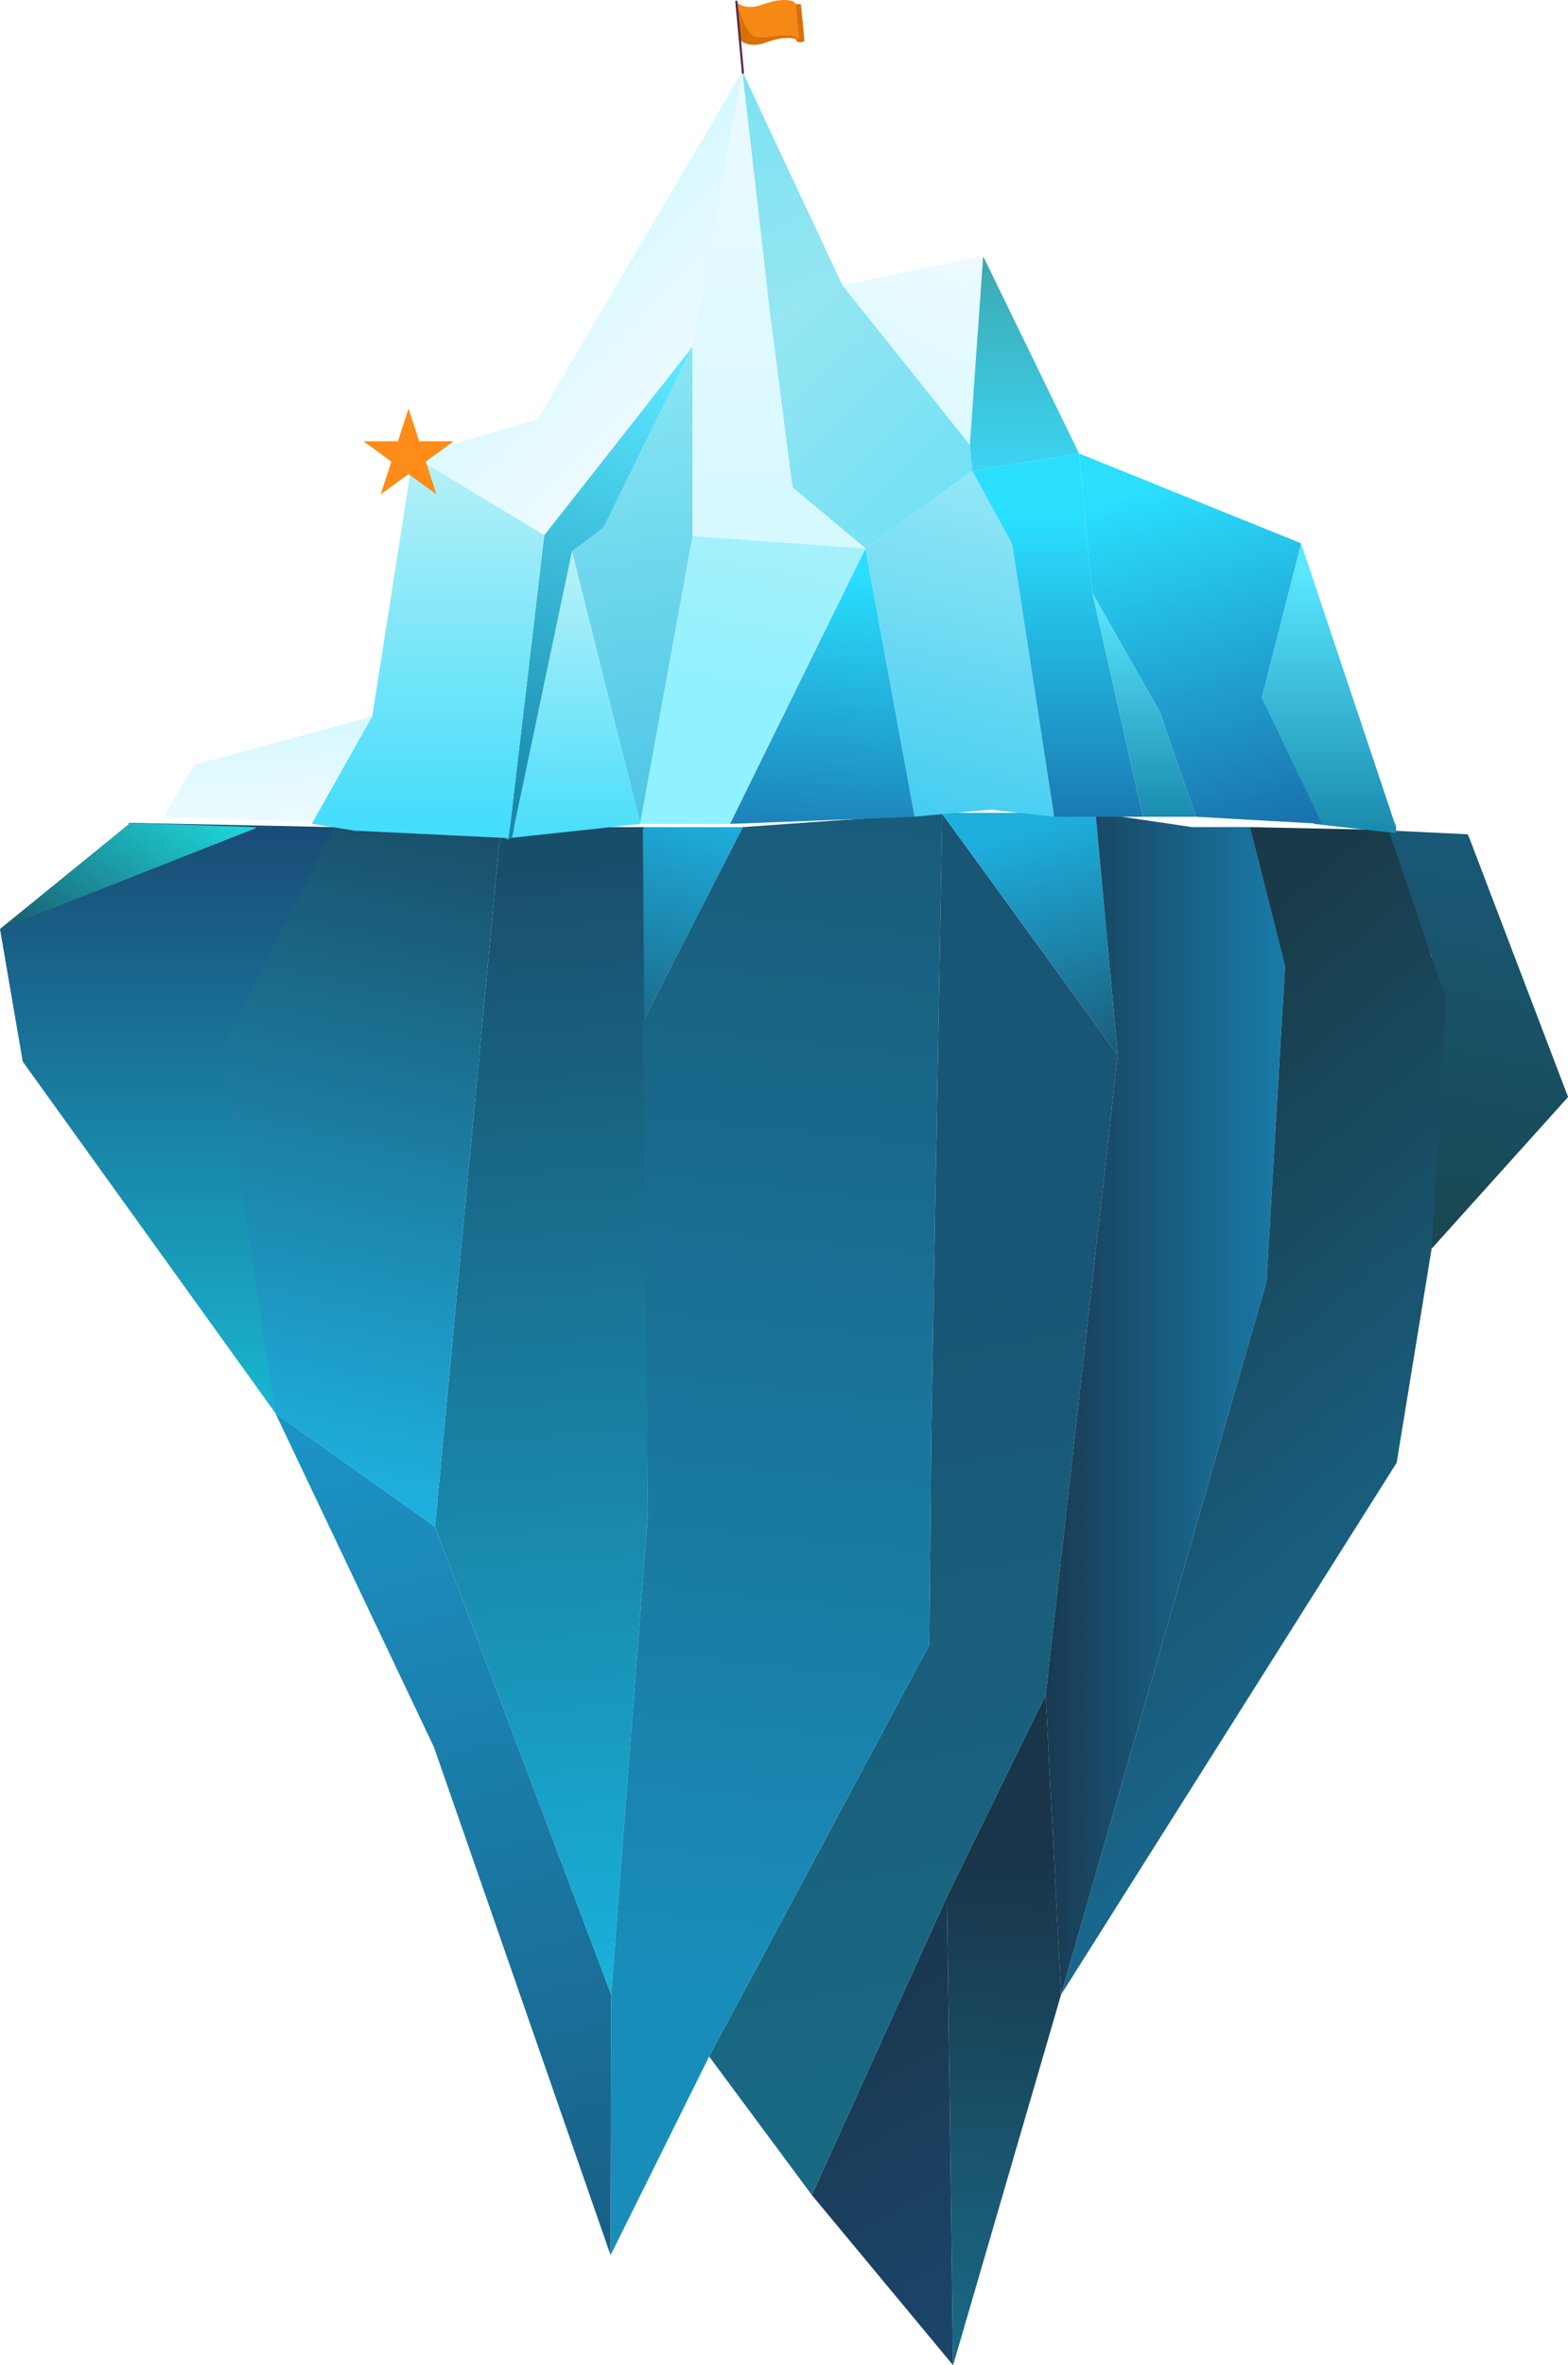 <svg width="680" height="1025" viewBox="0 0 680 1025" fill="none" xmlns="http://www.w3.org/2000/svg">
<g opacity="0.9" clip-path="url(#clip0_2122_4011)">
<path d="M431.104 714.504V714.51L431.099 714.504H431.104Z" fill="url(#paint0_radial_2122_4011)"/>
<path d="M557.307 418.549L517.184 358.993H517.169L517.145 358.885L517.049 358.438H541.983L542.13 358.885H542.165L542.188 358.993L557.307 418.549Z" fill="url(#paint1_linear_2122_4011)"/>
<g style="mix-blend-mode:hard-light">
<g style="mix-blend-mode:overlay">
<path d="M679.93 475.529L621.252 540.708C621.204 540.762 621.136 540.795 621.063 540.799C620.991 540.803 620.92 540.779 620.865 540.731C620.817 540.685 620.785 540.624 620.777 540.557L620.842 414.349L620.788 414.191C620.093 412.321 610.896 391.317 600.784 366.93C599.791 364.532 598.783 362.109 597.778 359.684L636.418 361.535L636.569 361.982H636.773L679.984 475.259C680.001 475.304 680.006 475.354 679.996 475.402C679.987 475.449 679.964 475.493 679.93 475.529Z" fill="url(#paint2_linear_2122_4011)"/>
</g>
<g style="mix-blend-mode:overlay">
<path d="M408.63 352.707L403.854 621.036L403.862 621.048L403.85 621.04L403.035 712.75L307.541 891.209L352.085 951.262L410.686 821.926L453.487 734.583V734.579L453.491 734.583L484.727 457.209L408.63 352.707Z" fill="url(#paint3_linear_2122_4011)"/>
</g>
<g style="mix-blend-mode:overlay">
<path d="M484.727 457.209L408.723 352.815L408.63 352.707H409.159L409.078 352.259H475.04L475.109 352.707H475.125L475.144 352.815L484.727 457.209Z" fill="url(#paint4_linear_2122_4011)"/>
</g>
<g style="mix-blend-mode:overlay">
<path d="M321.969 358.885L321.915 358.993L279.396 441.478L278.797 442.635V358.885H279.295L279.334 358.654L279.373 358.438H322.054L321.834 358.885H321.969Z" fill="url(#paint5_linear_2122_4011)"/>
</g>
<g style="mix-blend-mode:overlay">
<path d="M280.949 656.372L265.037 864.413L265.018 864.328L188.658 661.605L217.105 358.993L217.109 358.885H218.612L218.708 358.438H279.284L279.334 358.654L279.338 358.658L279.423 358.993H278.797L279.396 441.478L280.949 656.372Z" fill="url(#paint6_linear_2122_4011)"/>
</g>
<g style="mix-blend-mode:overlay">
<path d="M542.187 358.993L542.164 358.885H542.13L541.983 358.438H517.049L475.04 352.259L475.109 352.707L475.125 352.815H475.144L484.726 457.209L453.486 734.583L456.759 798.285L460.152 864.416L460.156 864.412V864.408L549.201 555.529L557.307 418.549L542.187 358.993Z" fill="url(#paint7_linear_2122_4011)"/>
</g>
<g style="mix-blend-mode:overlay">
<path d="M119.373 612.304L9.861 460.048L0 402.624L55.989 357.138H55.691L55.985 356.586L144.756 358.438L144.682 358.885L144.675 358.947L119.373 612.304Z" fill="url(#paint8_linear_2122_4011)"/>
</g>
<g style="mix-blend-mode:overlay">
<path d="M0 402.621L55.985 357.138H55.691L55.985 356.583L110.536 358.438C110.593 358.437 110.649 358.449 110.7 358.472C110.752 358.495 110.797 358.529 110.834 358.572C110.871 358.615 110.898 358.665 110.913 358.719C110.929 358.773 110.932 358.83 110.923 358.885L0 402.621Z" fill="url(#paint9_linear_2122_4011)"/>
</g>
<g style="mix-blend-mode:overlay">
<path d="M265.037 864.417L188.658 661.602L119.373 612.305L188.186 757.126L264.793 977.315L265.037 864.417Z" fill="url(#paint10_linear_2122_4011)"/>
</g>
<g style="mix-blend-mode:overlay">
<path d="M403.85 621.04L408.642 352.815H409.183L409.159 352.707L409.082 352.259L322.058 358.438L321.838 358.885H321.834L321.784 358.993H321.915L279.396 441.477L278.797 442.635L280.949 656.372L265.037 864.416L264.794 977.315L307.541 891.209L403.035 712.75L403.85 621.04Z" fill="url(#paint11_linear_2122_4011)"/>
</g>
<g style="mix-blend-mode:overlay">
<path d="M352.085 951.262L410.686 821.926L413.34 1025L352.085 951.262Z" fill="url(#paint12_linear_2122_4011)"/>
</g>
<g style="mix-blend-mode:overlay">
<path d="M453.487 734.583L410.686 821.927L413.34 1025L460.156 864.417L453.487 734.583Z" fill="url(#paint13_linear_2122_4011)"/>
</g>
<g style="mix-blend-mode:overlay">
<path d="M620.859 541.14L627.192 433.24L602.713 361.203L602.35 360.123H601.782L601.57 359.676L541.983 358.438L542.13 358.885L542.165 358.993H542.192L557.308 418.549L549.201 555.529L460.156 864.409L605.7 633.887L620.859 541.14Z" fill="url(#paint14_linear_2122_4011)"/>
</g>
<g style="mix-blend-mode:overlay">
<path d="M217.179 358.438L217.121 358.885L217.109 358.993H217.101L188.659 661.605L119.374 612.305L96.066 455.535L144.667 358.885H144.683L144.756 358.438H217.179Z" fill="url(#paint15_linear_2122_4011)"/>
</g>
</g>
<path d="M279.507 357.05L279.473 357.261L279.469 357.253L279.419 357.05H279.507Z" fill="url(#paint16_linear_2122_4011)"/>
<path d="M279.431 357.483L279.474 357.262L279.555 357.588H279.411L279.431 357.483Z" fill="url(#paint17_linear_2122_4011)"/>
<path d="M220.83 363.228L220.733 363.664L220.71 363.764H219.28L219.292 363.664L219.35 363.228H220.83Z" fill="url(#paint18_linear_2122_4011)"/>
<path d="M605.43 361.065L569.85 357.046C558.95 330.762 547.771 303.865 547.269 302.666L547.25 302.623C547.231 302.571 547.231 302.514 547.25 302.461L564.062 236.264C564.077 236.214 564.107 236.169 564.15 236.138C564.192 236.106 564.243 236.089 564.296 236.089C564.348 236.089 564.4 236.106 564.442 236.138C564.484 236.169 564.515 236.214 564.529 236.264L605.221 357.906L605.41 354.821L605.43 361.065Z" fill="url(#paint19_linear_2122_4011)"/>
<path d="M396.694 353.961L316.556 357.05L316.602 356.95H316.606L375.319 237.641L396.675 353.86L396.694 353.961Z" fill="url(#paint20_linear_2122_4011)"/>
<path d="M396.277 353.961H396.169L396.192 353.86L396.277 353.961Z" fill="url(#paint21_linear_2122_4011)"/>
<path d="M457.18 353.96L429.518 350.867L396.276 353.96L396.191 353.86H396.674L375.318 237.641L421.655 204.133V204.137H421.659L438.942 235.762L457.146 353.86H457.161L457.18 353.96Z" fill="url(#paint22_linear_2122_4011)"/>
<path d="M316.725 356.949L316.679 357.05H277.143V356.949H277.595L277.633 356.737L300.342 232.253L375.318 237.641L316.601 356.949H316.725Z" fill="url(#paint23_linear_2122_4011)"/>
<path d="M375.318 237.637L343.649 211.165L334.368 139.36L365.299 123.547L420.596 192.722L421.655 204.138L375.318 237.637Z" fill="url(#paint24_linear_2122_4011)"/>
<path d="M277.714 357.05L220.57 363.228L220.574 363.132H221.954L248.066 238.906L277.633 356.737L277.637 356.741L277.714 357.05Z" fill="url(#paint25_linear_2122_4011)"/>
<path d="M277.716 357.052H277.579L277.595 356.951L277.638 356.741L277.716 357.052Z" fill="url(#paint26_linear_2122_4011)"/>
<path d="M300.342 150.143V232.253L277.637 356.741L277.633 356.737L248.066 238.906L261.675 228.735L300.342 150.143Z" fill="url(#paint27_linear_2122_4011)"/>
<path d="M300.342 150.143L261.675 228.735L248.066 238.906L221.954 363.132L221.93 363.228H220.574L220.586 363.132L236.03 231.875H236.034L300.342 150.143Z" fill="url(#paint28_linear_2122_4011)"/>
<path d="M495.731 353.961H457.161L457.146 353.86L438.943 235.763L421.659 204.137H421.655V204.133L467.961 196.501L473.707 256.851L495.693 353.86H495.716L495.731 353.961Z" fill="url(#paint29_linear_2122_4011)"/>
<path d="M518.656 353.96H495.716L495.693 353.86L473.707 256.851L503.019 308.524L518.602 353.86H518.633L518.656 353.96Z" fill="url(#paint30_linear_2122_4011)"/>
<path d="M573.853 357.05L518.633 353.961L518.602 353.86L503.019 308.524L473.707 256.851L467.961 196.501L564.251 235.454L564.05 236.252L547.234 302.446L547.215 302.531L547.254 302.612L547.269 302.654L573.3 356.949H573.822L573.853 357.05Z" fill="url(#paint31_linear_2122_4011)"/>
<path d="M300.342 150.143L236.034 231.879L179.091 197.592L233.09 181.699L321.957 31L300.342 150.143Z" fill="url(#paint32_linear_2122_4011)"/>
<path d="M300.342 232.249V150.143L321.957 31L334.368 139.359L343.649 211.164L375.318 237.637L300.342 232.249Z" fill="url(#paint33_linear_2122_4011)"/>
<path d="M334.368 139.359L365.299 123.547L321.957 31L334.368 139.359Z" fill="url(#paint34_linear_2122_4011)"/>
<path d="M365.3 123.547L420.597 192.721L426.37 111.016L365.3 123.547Z" fill="url(#paint35_linear_2122_4011)"/>
<path d="M421.655 204.137L420.597 192.721L426.369 111.016L467.961 196.501L421.655 204.137Z" fill="url(#paint36_linear_2122_4011)"/>
<path d="M154.165 356.949L154.157 357.007L154.161 357.05L70.861 353.96L84.404 331.391L161.44 310.441L154.165 356.949Z" fill="url(#paint37_linear_2122_4011)"/>
<path d="M573.853 357.049H573.799L573.822 356.949L573.853 357.049Z" fill="url(#paint38_linear_2122_4011)"/>
<path d="M536.191 302.607L536.152 302.53L536.172 302.446C536.159 302.5 536.165 302.557 536.191 302.607Z" fill="url(#paint39_linear_2122_4011)"/>
<path d="M236.03 231.875L220.586 363.132L220.574 363.228L157.224 360.139L154.149 360.042L135.254 356.949L161.44 310.441L179.087 197.592L236.03 231.875Z" fill="url(#paint40_linear_2122_4011)"/>
<path d="M177.188 177.027L181.805 191.237L196.745 191.237L184.658 200.019L189.275 214.229L177.188 205.447L165.1 214.229L169.717 200.019L157.63 191.237L172.57 191.237L177.188 177.027Z" fill="#FE7F00"/>
</g>
<g clip-path="url(#clip1_2122_4011)">
<path d="M345.073 16.908C345.119 17.2 345.534 19.071 348.528 17.993C348.635 17.954 348.726 17.881 348.787 17.785C348.848 17.689 348.875 17.575 348.865 17.462L347.398 2.242C347.386 2.115 347.327 1.998 347.233 1.913C347.139 1.828 347.016 1.78 346.889 1.781H345.162C345.093 1.781 345.026 1.794 344.963 1.821C344.9 1.848 344.843 1.886 344.795 1.935C344.747 1.984 344.71 2.042 344.685 2.106C344.66 2.17 344.649 2.238 344.651 2.306L345.064 16.844C345.067 16.866 345.07 16.886 345.073 16.908Z" fill="#D77107"/>
<path d="M346.613 17.58C343.924 15.873 338.915 15.873 331.945 18.445C324.975 21.017 321.24 17.58 321.24 17.58L319.719 1.189C319.719 1.189 323.454 4.626 330.423 2.055C336.423 -0.16 340.975 -0.467 343.838 0.58C344.21 0.717 344.535 0.957 344.776 1.272C345.017 1.586 345.164 1.962 345.2 2.357L346.613 17.58Z" fill="#F68816"/>
<path d="M341.045 15.322C338.355 15.179 335.716 15.736 333.065 16.074C330.835 16.361 328.124 16.679 326.221 15.202C325.324 14.506 324.626 13.511 324.018 12.565C323.324 11.46 322.75 10.285 322.303 9.06C321.372 6.565 320.087 4.065 319.809 1.386C319.805 1.346 319.805 1.306 319.809 1.266C319.749 1.216 319.718 1.188 319.718 1.188L321.24 17.58C321.24 17.58 324.976 21.017 331.945 18.445C338.914 15.873 343.926 15.873 346.613 17.58L346.567 17.084C344.98 15.954 343.018 15.428 341.045 15.322Z" fill="#D77107"/>
<path d="M318.87 0.757L318.947 1.584C319.016 2.332 319.085 3.08 319.154 3.827L319.465 7.165L319.84 11.208L320.254 15.653C320.392 17.149 320.53 18.644 320.668 20.139C320.798 21.532 320.928 22.926 321.057 24.321L321.386 27.855L321.621 30.396C321.659 30.796 321.685 31.199 321.733 31.598C321.733 31.615 321.733 31.632 321.738 31.649C321.759 31.877 322.049 32.028 322.28 31.991C322.337 31.984 322.391 31.965 322.44 31.936C322.489 31.907 322.532 31.869 322.566 31.824C322.6 31.778 322.625 31.726 322.639 31.671C322.653 31.616 322.656 31.559 322.648 31.503L322.57 30.671C322.501 29.923 322.432 29.176 322.363 28.429L322.053 25.091L321.677 21.047L321.263 16.602C321.126 15.107 320.988 13.612 320.85 12.117L320.462 7.935L320.133 4.401L319.895 1.864C319.858 1.463 319.832 1.061 319.783 0.661C319.783 0.645 319.783 0.627 319.783 0.611C319.763 0.383 319.473 0.232 319.241 0.269C319.185 0.276 319.13 0.295 319.081 0.324C319.032 0.352 318.989 0.391 318.955 0.436C318.921 0.482 318.896 0.533 318.882 0.589C318.868 0.644 318.865 0.701 318.874 0.757H318.87Z" fill="#4F2655"/>
</g>
<defs>
<radialGradient id="paint0_radial_2122_4011" cx="0" cy="0" r="1" gradientUnits="userSpaceOnUse" gradientTransform="translate(431.104 714.504) scale(0.005)">
<stop stop-color="#40FFFF"/>
<stop offset="0.13" stop-color="#34DDDD"/>
<stop offset="0.34" stop-color="#22A8AA"/>
<stop offset="0.55" stop-color="#137E81"/>
<stop offset="0.73" stop-color="#096063"/>
<stop offset="0.89" stop-color="#024E51"/>
<stop offset="1" stop-color="#00474B"/>
</radialGradient>
<linearGradient id="paint1_linear_2122_4011" x1="513.992" y1="335.756" x2="583.122" y2="438.396" gradientUnits="userSpaceOnUse">
<stop stop-color="#05A6DA"/>
<stop offset="1" stop-color="#002D47"/>
</linearGradient>
<linearGradient id="paint2_linear_2122_4011" x1="649.915" y1="362.734" x2="616.708" y2="528.452" gradientUnits="userSpaceOnUse">
<stop stop-color="#004769"/>
<stop offset="1" stop-color="#003440"/>
</linearGradient>
<linearGradient id="paint3_linear_2122_4011" x1="437.9" y1="906.617" x2="377.308" y2="568.213" gradientUnits="userSpaceOnUse">
<stop stop-color="#005976"/>
<stop offset="1" stop-color="#004365"/>
</linearGradient>
<linearGradient id="paint4_linear_2122_4011" x1="443.796" y1="359.417" x2="481.185" y2="492.084" gradientUnits="userSpaceOnUse">
<stop stop-color="#05A6DA"/>
<stop offset="1" stop-color="#002D47"/>
</linearGradient>
<linearGradient id="paint5_linear_2122_4011" x1="302.753" y1="351.207" x2="257.892" y2="497.278" gradientUnits="userSpaceOnUse">
<stop stop-color="#05A6DA"/>
<stop offset="1" stop-color="#002D47"/>
</linearGradient>
<linearGradient id="paint6_linear_2122_4011" x1="224.411" y1="377.999" x2="271.319" y2="1024.92" gradientUnits="userSpaceOnUse">
<stop stop-color="#003B5B"/>
<stop offset="1" stop-color="#00CEFF"/>
</linearGradient>
<linearGradient id="paint7_linear_2122_4011" x1="453.486" y1="608.34" x2="557.307" y2="608.34" gradientUnits="userSpaceOnUse">
<stop stop-color="#002540"/>
<stop offset="1" stop-color="#006DA0"/>
</linearGradient>
<linearGradient id="paint8_linear_2122_4011" x1="72.376" y1="352.66" x2="72.376" y2="604.98" gradientUnits="userSpaceOnUse">
<stop stop-color="#003565"/>
<stop offset="1" stop-color="#00ABC9"/>
</linearGradient>
<linearGradient id="paint9_linear_2122_4011" x1="85.502" y1="338.584" x2="15.661" y2="436.981" gradientUnits="userSpaceOnUse">
<stop stop-color="#05D8DA"/>
<stop offset="1" stop-color="#002D47"/>
</linearGradient>
<linearGradient id="paint10_linear_2122_4011" x1="251.722" y1="983.409" x2="135.795" y2="504.324" gradientUnits="userSpaceOnUse">
<stop stop-color="#004D78"/>
<stop offset="1" stop-color="#0399D3"/>
</linearGradient>
<linearGradient id="paint11_linear_2122_4011" x1="311.838" y1="863.973" x2="390.248" y2="89.126" gradientUnits="userSpaceOnUse">
<stop stop-color="#0081B3"/>
<stop offset="1" stop-color="#002D47"/>
</linearGradient>
<linearGradient id="paint12_linear_2122_4011" x1="374.515" y1="874.887" x2="439.604" y2="986.199" gradientUnits="userSpaceOnUse">
<stop stop-color="#002440"/>
<stop offset="1" stop-color="#033058"/>
</linearGradient>
<linearGradient id="paint13_linear_2122_4011" x1="437.946" y1="806.527" x2="417.339" y2="1106.83" gradientUnits="userSpaceOnUse">
<stop stop-color="#001F35"/>
<stop offset="1" stop-color="#007094"/>
</linearGradient>
<linearGradient id="paint14_linear_2122_4011" x1="432.637" y1="495.515" x2="636.795" y2="738.122" gradientUnits="userSpaceOnUse">
<stop stop-color="#002635"/>
<stop offset="1" stop-color="#005B87"/>
</linearGradient>
<linearGradient id="paint15_linear_2122_4011" x1="125.031" y1="636.417" x2="195.559" y2="318.449" gradientUnits="userSpaceOnUse">
<stop stop-color="#05A6DA"/>
<stop offset="1" stop-color="#002D47"/>
</linearGradient>
<linearGradient id="paint16_linear_2122_4011" x1="279.457" y1="357.023" x2="279.523" y2="357.445" gradientUnits="userSpaceOnUse">
<stop stop-color="#83E8F5"/>
<stop offset="1" stop-color="#009DD2"/>
</linearGradient>
<linearGradient id="paint17_linear_2122_4011" x1="279.427" y1="357.234" x2="279.528" y2="357.892" gradientUnits="userSpaceOnUse">
<stop stop-color="#83E8F5"/>
<stop offset="1" stop-color="#009DD2"/>
</linearGradient>
<linearGradient id="paint18_linear_2122_4011" x1="219.906" y1="363.891" x2="220.16" y2="363.081" gradientUnits="userSpaceOnUse">
<stop stop-color="#007DA5"/>
<stop offset="1" stop-color="#1AB8D7"/>
</linearGradient>
<linearGradient id="paint19_linear_2122_4011" x1="576.326" y1="361.662" x2="576.326" y2="247.931" gradientUnits="userSpaceOnUse">
<stop stop-color="#007DA5"/>
<stop offset="1" stop-color="#48E4FF"/>
</linearGradient>
<linearGradient id="paint20_linear_2122_4011" x1="364.024" y1="248.236" x2="355.166" y2="377.134" gradientUnits="userSpaceOnUse">
<stop stop-color="#13DBFF"/>
<stop offset="1" stop-color="#0064A5"/>
</linearGradient>
<linearGradient id="paint21_linear_2122_4011" x1="396.242" y1="353.876" x2="396.219" y2="353.968" gradientUnits="userSpaceOnUse">
<stop stop-color="#2B84AE"/>
<stop offset="1" stop-color="#11688B"/>
</linearGradient>
<linearGradient id="paint22_linear_2122_4011" x1="436.176" y1="213.752" x2="402.855" y2="351.455" gradientUnits="userSpaceOnUse">
<stop stop-color="#85E3F5"/>
<stop offset="1" stop-color="#32C8EF"/>
</linearGradient>
<linearGradient id="paint23_linear_2122_4011" x1="323.584" y1="305.323" x2="388.354" y2="-15.845" gradientUnits="userSpaceOnUse">
<stop stop-color="#84F0FF"/>
<stop offset="1" stop-color="#EFEFEF"/>
</linearGradient>
<linearGradient id="paint24_linear_2122_4011" x1="301.038" y1="114.021" x2="434.998" y2="248.231" gradientUnits="userSpaceOnUse">
<stop stop-color="#98E5EF"/>
<stop offset="1" stop-color="#58DCF5"/>
</linearGradient>
<linearGradient id="paint25_linear_2122_4011" x1="249.094" y1="368.666" x2="249.791" y2="239.6" gradientUnits="userSpaceOnUse">
<stop stop-color="#30D9FB"/>
<stop offset="1" stop-color="#B2F0F6"/>
</linearGradient>
<linearGradient id="paint26_linear_2122_4011" x1="277.595" y1="356.718" x2="277.692" y2="357.34" gradientUnits="userSpaceOnUse">
<stop stop-color="#83E8F5"/>
<stop offset="1" stop-color="#009DD2"/>
</linearGradient>
<linearGradient id="paint27_linear_2122_4011" x1="265.126" y1="135.263" x2="325.299" y2="529.449" gradientUnits="userSpaceOnUse">
<stop stop-color="#83E8F5"/>
<stop offset="1" stop-color="#009DD2"/>
</linearGradient>
<linearGradient id="paint28_linear_2122_4011" x1="219.465" y1="346.999" x2="278.491" y2="157.315" gradientUnits="userSpaceOnUse">
<stop stop-color="#007DA5"/>
<stop offset="1" stop-color="#48E4FF"/>
</linearGradient>
<linearGradient id="paint29_linear_2122_4011" x1="458.695" y1="362.519" x2="458.695" y2="224.894" gradientUnits="userSpaceOnUse">
<stop stop-color="#0064A5"/>
<stop offset="1" stop-color="#13DBFF"/>
</linearGradient>
<linearGradient id="paint30_linear_2122_4011" x1="496.18" y1="355.572" x2="496.18" y2="259.289" gradientUnits="userSpaceOnUse">
<stop stop-color="#007DA5"/>
<stop offset="1" stop-color="#48E4FF"/>
</linearGradient>
<linearGradient id="paint31_linear_2122_4011" x1="550.816" y1="356.973" x2="508.513" y2="209.175" gradientUnits="userSpaceOnUse">
<stop stop-color="#0064A5"/>
<stop offset="1" stop-color="#13DBFF"/>
</linearGradient>
<linearGradient id="paint32_linear_2122_4011" x1="244.512" y1="108.301" x2="302.07" y2="165.967" gradientUnits="userSpaceOnUse">
<stop stop-color="#D1F7FF"/>
<stop offset="1" stop-color="#ECFAFF"/>
</linearGradient>
<linearGradient id="paint33_linear_2122_4011" x1="337.865" y1="236.029" x2="329.477" y2="-2.111" gradientUnits="userSpaceOnUse">
<stop stop-color="#D1F7FF"/>
<stop offset="1" stop-color="#ECFAFF"/>
</linearGradient>
<linearGradient id="paint34_linear_2122_4011" x1="371.238" y1="183.245" x2="281.799" y2="-33.985" gradientUnits="userSpaceOnUse">
<stop stop-color="#98E5EF"/>
<stop offset="1" stop-color="#58DCF5"/>
</linearGradient>
<linearGradient id="paint35_linear_2122_4011" x1="348.978" y1="180.785" x2="393.475" y2="94.144" gradientUnits="userSpaceOnUse">
<stop stop-color="#D1F7FF"/>
<stop offset="1" stop-color="#ECFAFF"/>
</linearGradient>
<linearGradient id="paint36_linear_2122_4011" x1="444.279" y1="221.82" x2="444.279" y2="100.618" gradientUnits="userSpaceOnUse">
<stop stop-color="#27D9FF"/>
<stop offset="1" stop-color="#2799A0"/>
</linearGradient>
<linearGradient id="paint37_linear_2122_4011" x1="115.162" y1="313.542" x2="117.533" y2="358.531" gradientUnits="userSpaceOnUse">
<stop stop-color="#D1F7FF"/>
<stop offset="1" stop-color="#ECFAFF"/>
</linearGradient>
<linearGradient id="paint38_linear_2122_4011" x1="573.826" y1="356.961" x2="573.826" y2="357.042" gradientUnits="userSpaceOnUse">
<stop stop-color="#189DCC"/>
<stop offset="1" stop-color="#006F83"/>
</linearGradient>
<linearGradient id="paint39_linear_2122_4011" x1="536.199" y1="302.457" x2="536.164" y2="302.596" gradientUnits="userSpaceOnUse">
<stop stop-color="#85E3F5"/>
<stop offset="1" stop-color="#32C8EF"/>
</linearGradient>
<linearGradient id="paint40_linear_2122_4011" x1="185.644" y1="355.677" x2="185.644" y2="194.025" gradientUnits="userSpaceOnUse">
<stop stop-color="#30D9FB"/>
<stop offset="1" stop-color="#B2F0F6"/>
</linearGradient>
<clipPath id="clip0_2122_4011">
<rect width="680" height="994" fill="white" transform="translate(0 31)"/>
</clipPath>
<clipPath id="clip1_2122_4011">
<rect width="30" height="32" fill="white" transform="translate(318.868)"/>
</clipPath>
</defs>
</svg>
